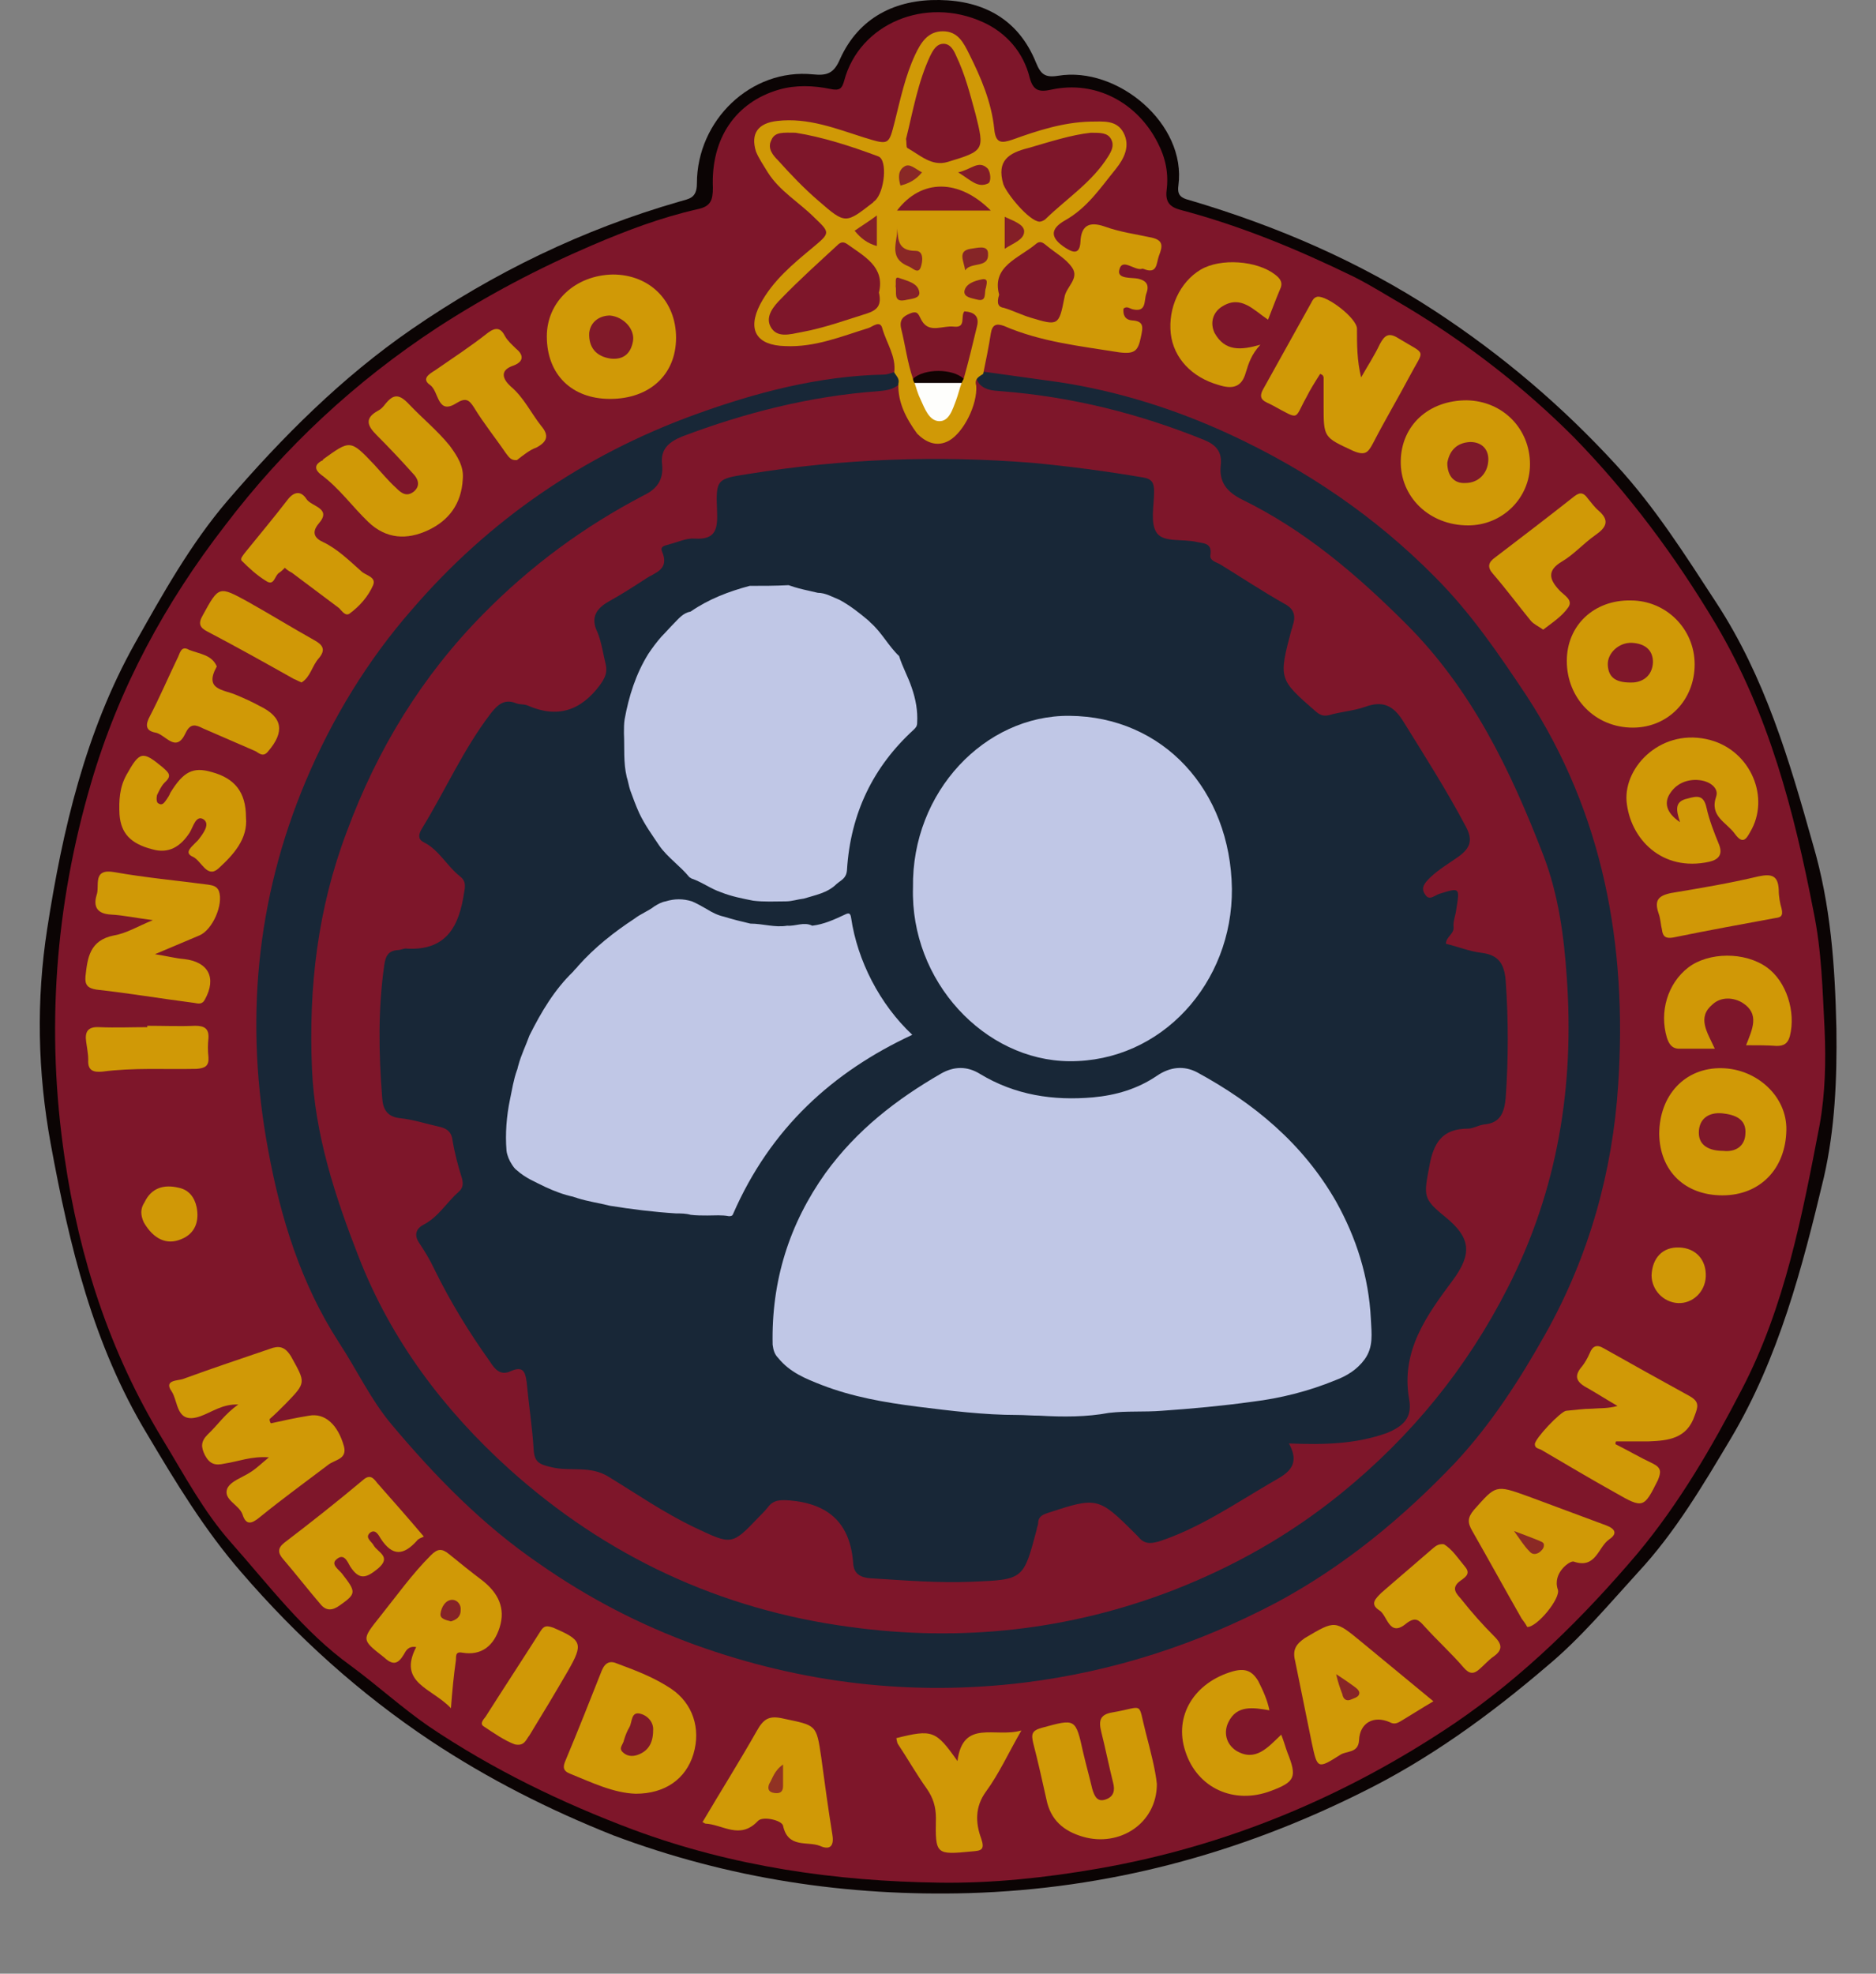 <?xml version="1.0" encoding="utf-8"?>
<!-- Generator: Adobe Illustrator 25.2.1, SVG Export Plug-In . SVG Version: 6.00 Build 0)  -->
<svg version="1.1" id="Capa_1" xmlns="http://www.w3.org/2000/svg" xmlns:xlink="http://www.w3.org/1999/xlink" x="0px" y="0px"
	 viewBox="0 0 270 284" style="enable-background:new 0 0 270 284;" xml:space="preserve">
<rect x="0" y="0" width="270" height="284" fill="#808080" stroke="none"/>
<style type="text/css">
	.st0{fill:#AC5919;}
	.st1{fill:#0B0404;}
	.st2{fill:#7E162A;}
	.st3{fill:#182737;}
	.st4{fill:#D09906;}
	.st5{fill:#D09806;}
	.st6{fill:#7E172A;}
	.st7{fill:#7F172A;}
	.st8{fill:#FEFEFC;}
	.st9{fill:#110303;}
	.st10{fill:#892726;}
	.st11{fill:#862527;}
	.st12{fill:#841F27;}
	.st13{fill:#862227;}
	.st14{fill:#831F28;}
	.st15{fill:#821B28;}
	.st16{fill:#852127;}
	.st17{fill:#892826;}
	.st18{fill:#7F192A;}
	.st19{fill:#7F182A;}
	.st20{fill:#801929;}
	.st21{fill:#811A29;}
	.st22{fill:#862327;}
	.st23{fill:#8B2925;}
	.st24{fill:#913223;}
	.st25{fill:#882526;}
	.st26{fill:#C0C7E6;}
</style>
<path class="st0" d="M439,141.6c0,0.9,0,1.9,0,2.8C437.3,143.5,437.4,142.5,439,141.6z"/>
<g>
	<path class="st1" d="M264.3,148c0.1,7.2-0.2,14.4-1.8,21.4c-3.1,13-6.5,26-13.4,37.6c-4,6.7-8,13.5-13.4,19.3
		c-4.2,4.6-8.2,9.4-13,13.4c-8.3,7.1-17.1,13.5-26.9,18.3c-17.7,8.8-36.4,13.8-56.3,14.4c-17.6,0.5-34.7-2.1-51.2-8.3
		C79,260.4,70.3,256,62,250.5c-10.2-6.8-19.2-14.9-27.3-24.3c-5.3-6.1-9.4-12.9-13.5-19.8c-7.8-12.9-11.2-27.1-13.9-41.8
		c-1.9-10.4-2.1-20.7-0.5-31c2.2-14.2,5.5-28.3,12.6-41c4-7.1,8-14.3,13.3-20.5c7.9-9.2,16.5-17.8,26.5-24.7
		c11.9-8.2,24.7-14.4,38.6-18.4c1.3-0.4,2.5-0.4,2.5-2.6c0-9.1,7.8-16.6,16.7-15.7c2,0.2,3-0.1,3.9-2.2c2.7-6,8-8.6,14.3-8.5
		c6.4,0.1,11.4,2.8,13.9,9c0.7,1.7,1.3,2.2,3.2,1.9c8.5-1.4,18.5,6.9,17.3,15.8c-0.2,1.4,0.4,1.8,1.6,2.1c12.5,3.7,24.4,8.8,35.4,16
		c9.6,6.3,18.2,13.6,26,22.1c5.6,6.1,9.9,12.9,14.4,19.8c7,10.7,10.5,22.6,13.9,34.7C263.5,130.2,264.1,139,264.3,148z"/>
	<path class="st2" d="M262.6,148.1c0.2,4.6,0.1,9.2-0.7,13.7c-2.5,13-5,26.2-11.2,38.1c-4.3,8.3-9,16.4-15,23.6
		c-7.8,9.2-16.4,17.7-26.4,24.5c-15.6,10.5-32.8,17.7-51.4,20.9c-7.5,1.3-15.1,2.1-22.6,2c-15-0.2-29.8-2.3-44.1-7.6
		c-10.4-3.9-20.3-8.7-29.5-14.9c-3.9-2.7-7.4-5.9-11.2-8.7c-6.8-4.9-11.8-11.6-17.3-17.8c-3.9-4.4-6.7-9.7-9.8-14.8
		c-7.6-12.5-12-26.1-14.1-40.5c-2.7-18.2-1.4-36.2,3.8-53.9c4-13.7,10.7-26,19.3-37.1C40.9,64.4,51.1,54.9,63,47.1
		c7.1-4.6,14.5-8.5,22.2-11.8c4.9-2.1,9.9-4,15.2-5.2c1.9-0.4,2.2-1.3,2.2-3.1c-0.3-7.1,3.3-12.3,9.5-14.1c2.4-0.7,5-0.6,7.4-0.1
		c1.4,0.3,1.7-0.1,2-1.2c2.2-8.2,11.7-12.2,20-8.4c3.3,1.5,5.8,4.3,6.7,8c0.5,1.8,1.3,2.1,3.1,1.7c6.4-1.4,12.4,1.9,15.3,7.6
		c1.2,2.3,1.6,4.5,1.3,6.9c-0.2,1.7,0.5,2.4,2,2.8c8.7,2.3,16.9,5.7,24.9,9.6c2.6,1.3,5.1,2.9,7.7,4.4c8.8,5.3,16.8,11.5,24,18.7
		c7.9,8.1,14.6,17.1,20.5,27c7.6,12.9,11.2,26.8,14,41.2C262.2,136.9,262.3,142.5,262.6,148.1z"/>
	<path class="st3" d="M141.7,53.5c3.6,0.5,7.2,1,10.8,1.5c8.5,1.3,16.7,3.9,24.5,7.5c11,5.1,20.9,11.8,29.5,20.5
		c5.2,5.2,9.2,11.1,13.2,17.1c11.1,17,14.5,36,13.2,55.9c-0.8,12.6-4.2,24.7-10.4,35.8c-3.7,6.6-7.8,13-13,18.6
		c-7.6,8-16.1,15-25.8,20.2c-11.4,6-23.4,9.9-36.2,11.5c-16.3,2-32.1,0.1-47.4-5.4c-8-2.9-15.5-6.8-22.5-11.7
		c-8.2-5.6-15-12.6-21.3-20.1c-3-3.6-5-7.9-7.5-11.7c-5.5-8.5-8.4-17.9-10.2-27.7c-3.4-18.2-1.8-36,5.4-53.1
		c3.8-9,8.9-17.4,15.3-24.7C70.4,74.8,84,65.5,99.9,59.7c8.8-3.2,17.9-5.6,27.3-5.8c0.5,0,1-0.2,1.6-0.4c0.9,0.3,1.1,0.9,0.7,1.7
		c-0.9,0.9-2.1,1-3.2,1.1c-9.7,0.7-19.1,3.1-28.1,6.5c-2,0.8-3.2,1.9-2.9,4.1c0.2,2.2-0.8,3.5-2.7,4.4c-8.6,4.5-16.2,10.1-23,17
		c-8.9,9-15.3,19.5-19.7,31.4c-4.2,11.1-5.5,22.4-5,34.1c0.4,9.4,3.3,18.3,6.7,27c4.7,12.1,12.3,22.1,21.7,30.6
		c13.9,12.5,30.3,20.2,49,22.7c16,2.2,31.6,0.5,46.6-5.3c8.7-3.4,16.7-7.9,24.1-13.9c10.1-8.2,18.1-18,24-29.6
		c7.2-14.1,9.6-29,8.5-44.6c-0.4-6-1.2-12-3.4-17.7c-4.7-12.2-10.3-23.8-19.7-33.2c-7.1-7.1-14.6-13.5-23.6-17.9
		c-2.2-1.1-3.4-2.5-3.1-5c0.2-1.9-0.7-2.9-2.4-3.6c-9.4-3.8-19-6.2-29.1-7c-1.2-0.1-2.3-0.1-3.2-1C140.1,54.1,140.6,53.6,141.7,53.5
		z"/>
	<path class="st4" d="M129.3,55.2c0.2-0.7-0.3-1.1-0.6-1.6c0.3-2.3-1.1-4.2-1.7-6.3c-0.3-1.3-1.4-0.3-2-0.1c-3.9,1.2-7.7,2.8-12,2.6
		c-4.1-0.1-5.5-2.3-3.6-6c1.8-3.4,4.7-5.8,7.6-8.2c2.5-2.1,2.5-2.1,0.2-4.3c-2.2-2.2-5-3.8-6.7-6.5c-0.6-1-1.3-2-1.7-3
		c-0.8-2.6,0.3-4.1,3.1-4.4c4.4-0.5,8.4,1.1,12.5,2.4c3.6,1.1,3.5,1.1,4.4-2.4c0.8-3.2,1.5-6.5,2.9-9.5c0.8-1.7,1.8-3.4,4-3.4
		c2.2,0,3,1.7,3.8,3.3c1.7,3.4,3.2,6.9,3.6,10.8c0.2,2.1,1.1,2,2.6,1.5c3.6-1.3,7.3-2.5,11.2-2.6c1.8,0,3.8-0.3,4.8,1.6
		c1,1.9,0.1,3.7-1.1,5.2c-2.2,2.7-4.1,5.6-7.3,7.4c-2.3,1.3-2.1,2.6,0.1,4c1.1,0.7,2,0.9,2.1-0.9c0.1-2.3,1.2-3,3.5-2.2
		c2.2,0.8,4.5,1.1,6.8,1.6c1.7,0.4,1.5,1.3,1,2.6c-0.4,1.1-0.2,2.7-2.2,1.9c-0.1,0-0.2-0.1-0.3,0c-1.1,0.2-2.8-1.6-3.2,0.1
		c-0.4,1.4,1.8,1.1,2.7,1.3c1.3,0.3,1.6,1,1.2,2.1c-0.4,1,0.1,2.8-2,2.3c-0.4-0.1-0.8-0.5-1.3-0.1c-0.1,0.9,0.2,1.6,1.2,1.7
		c1.8,0.1,1.6,1,1.3,2.4c-0.4,1.9-0.8,2.5-3.1,2.2c-5.6-0.9-11.3-1.5-16.6-3.8c-1.1-0.4-1.7-0.2-1.9,1.1c-0.3,1.9-0.7,3.9-1.1,5.8
		c-0.6,0.4-1.3,0.7-1,1.7c0.2,2.7-1.8,6.7-3.9,7.9c-1.8,1-3.4,0.2-4.6-1C130.4,60.2,129.2,57.9,129.3,55.2z"/>
	<path class="st4" d="M39,204.8c1.8-0.4,3.6-0.8,5.5-1.1c2.2-0.4,4.1,1.2,5,4.4c0.5,1.9-1.3,1.9-2.3,2.7c-3.3,2.5-6.6,4.9-9.8,7.5
		c-1.2,1-2,1.2-2.5-0.4c-0.5-1.4-2.8-2.1-2.2-3.7c0.5-1.1,2.2-1.6,3.4-2.4c0.8-0.5,1.5-1.2,2.6-2.1c-2.5-0.2-4.4,0.6-6.4,0.9
		c-1.3,0.3-2.1,0.1-2.8-1.2c-0.6-1.2-0.6-2,0.4-3c1.4-1.3,2.5-3,4.4-4.3c-2.3-0.1-3.8,1.1-5.5,1.7c-3.5,1.2-3.1-2.1-4.1-3.6
		c-1.2-1.7,1-1.5,1.7-1.8c4.1-1.5,8.3-2.9,12.4-4.3c1.3-0.5,2.2-0.4,3.1,1.1c2.1,3.8,2.2,3.7-0.8,6.8c-0.8,0.8-1.5,1.5-2.3,2.2
		C38.8,204.5,38.9,204.7,39,204.8z"/>
	<path class="st4" d="M232.5,207.8c1.8,0.9,3.5,1.9,5.4,2.8c1.2,0.6,1.2,1.2,0.7,2.4c-2,4-2.1,4.1-6.1,1.8c-3.6-2-7.1-4.1-10.7-6.2
		c-0.4-0.2-0.9-0.2-0.9-0.8c0-0.8,3.7-4.7,4.5-4.8c1.2-0.1,2.5-0.3,3.7-0.3c1.1-0.1,2.3,0,3.7-0.4c-1.4-0.8-2.8-1.7-4.2-2.5
		c-1.5-0.8-2.3-1.6-0.9-3.2c0.4-0.5,0.8-1.2,1.1-1.9c0.4-1,1-1.3,2-0.7c4.1,2.3,8.2,4.6,12.4,6.9c1.4,0.8,1.2,1.5,0.7,2.8
		c-1.1,3.3-3.8,3.6-6.6,3.7c-1.6,0-3.1,0-4.7,0C232.5,207.5,232.5,207.7,232.5,207.8z"/>
	<path class="st4" d="M190,53.8c-0.7,1.1-1.4,2.2-2,3.4c-1.8,3.2-0.8,3.3-4.9,1.1c-0.9-0.5-2.2-0.7-1.3-2.3
		c2.3-4.1,4.6-8.3,6.9-12.4c0.2-0.4,0.4-0.8,0.9-0.9c1.4-0.2,5.7,3.1,5.7,4.6c0,2.3,0,4.6,0.6,7c0.9-1.6,1.9-3.1,2.7-4.8
		c0.7-1.3,1.3-1.7,2.7-0.8c4.1,2.5,3.7,1.4,1.6,5.4c-1.7,3.2-3.6,6.4-5.3,9.7c-0.7,1.3-1.1,1.8-2.8,1.1c-4.3-2-4.3-1.9-4.3-6.6
		c0-1.3,0-2.7,0-4C190.4,53.9,190.2,53.9,190,53.8z"/>
	<path class="st4" d="M22.3,137.3c1.9,0.3,3,0.6,4.2,0.7c3.5,0.4,4.7,2.7,3,5.8c-0.4,0.8-1,0.6-1.6,0.5c-4.7-0.6-9.4-1.4-14-1.9
		c-1.3-0.2-1.7-0.7-1.6-1.9c0.3-2.7,0.6-5.2,4.1-5.9c1.8-0.3,3.4-1.3,5.6-2.2c-2.4-0.3-4.2-0.7-6-0.8c-2-0.1-2.6-1.1-2.1-2.8
		c0.5-1.3-0.7-3.9,2.6-3.3c4.5,0.8,9,1.2,13.5,1.8c0.6,0.1,1.2,0.2,1.5,0.9c0.7,1.9-0.9,5.6-2.8,6.4
		C26.8,135.4,24.9,136.2,22.3,137.3z"/>
	<path class="st4" d="M220.2,66.8c0,4.9-4,8.8-8.9,8.8c-5.6,0-9.8-4.1-9.7-9.3c0.1-5.1,4-8.7,9.5-8.7
		C216.3,57.7,220.2,61.7,220.2,66.8z"/>
	<path class="st4" d="M225.5,95.1c0-5.1,3.9-8.8,9.2-8.7c5.1,0,9.2,4.1,9.2,9.2c0,5.1-3.8,9.1-8.9,9.1
		C229.6,104.7,225.5,100.5,225.5,95.1z"/>
	<path class="st4" d="M247.9,172c-5.4,0-9-3.5-9.1-8.8c0-5.6,3.7-9.6,9-9.5c5.1,0.1,9.4,4.1,9.3,8.9C257,168.2,253.3,172,247.9,172z
		"/>
	<path class="st4" d="M87.8,57.4c-5.5,0-9.1-3.5-9.1-9c0-5,4.1-8.8,9.5-8.9c5.3,0,9.1,3.8,9.1,9.1C97.3,53.9,93.5,57.4,87.8,57.4z"
		/>
	<path class="st4" d="M91.5,258.1c-3.2-0.1-6.3-1.6-9.5-2.9c-1-0.4-1-1-0.6-1.9c1.8-4.3,3.5-8.6,5.2-12.9c0.5-1.2,1.2-1.5,2.3-1
		c2.7,1,5.3,2,7.7,3.6c3.1,2.1,4.3,5.7,3.2,9.4C98.7,256,95.7,258.1,91.5,258.1z"/>
	<path class="st4" d="M241.8,118.3c-0.6-1.8-0.8-3,1.1-3.4c1.4-0.4,2.3-0.5,2.7,1.3c0.4,1.8,1.1,3.6,1.8,5.3
		c0.6,1.5-0.1,2.2-1.4,2.5c-6.8,1.5-11.4-3.3-11.9-8.7c-0.4-5.1,5.2-10.7,12.1-8.8c5.8,1.6,8.6,8.3,5.7,13.2
		c-0.6,1.1-1.1,1.8-2.2,0.3c-1.2-1.7-3.7-2.5-2.7-5.4c0.4-1.2-0.9-2.1-2.1-2.3c-1.8-0.3-3.5,0.3-4.5,1.8
		C239.5,115.4,239.7,116.9,241.8,118.3z"/>
	<path class="st4" d="M64.9,245.8c-2.7-2.9-7.7-3.6-5-8.8c-1.2-0.2-1.5,0.6-1.8,1.1c-0.8,1.3-1.5,1.6-2.8,0.4
		c-3.3-2.6-3.3-2.5-0.6-5.9c2.4-3,4.6-6.1,7.3-8.8c1-1,1.6-1,2.6-0.2c1.6,1.3,3.2,2.6,4.8,3.8c2.3,1.8,3.4,4,2.5,6.8
		c-0.8,2.5-2.5,4.1-5.4,3.6c-1.1-0.2-0.8,0.7-0.9,1.2C65.3,241.1,65.1,243.2,64.9,245.8z"/>
	<path class="st4" d="M66.6,69c-0.2,3.5-2,5.9-5,7.3c-3,1.4-6,1.3-8.6-1.2c-2.3-2.2-4.2-4.9-6.8-6.8c-0.9-0.7-1-1.4,0.1-2
		c0.1,0,0.2-0.1,0.2-0.2c3.9-2.8,3.9-2.9,7.4,0.8c1,1.1,2,2.3,3.1,3.3c0.7,0.7,1.5,1.4,2.6,0.5c1-0.9,0.5-1.9-0.2-2.6
		c-1.7-1.9-3.4-3.7-5.2-5.5c-1.3-1.3-1.8-2.4,0.2-3.5c0.4-0.2,0.7-0.5,1-0.9c1.2-1.5,2-1.6,3.5,0c1.9,2,4,3.7,5.8,5.9
		C65.8,65.6,66.8,67.1,66.6,69z"/>
	<path class="st4" d="M166.5,256.7c0,5.7-5.4,9.1-10.6,7.6c-2.8-0.8-4.7-2.4-5.3-5.4c-0.6-2.7-1.2-5.4-1.9-8.1
		c-0.3-1.3-0.2-1.8,1.3-2.2c4.8-1.3,4.8-1.4,5.9,3.6c0.4,1.7,0.9,3.5,1.3,5.2c0.3,1,0.7,2,2,1.5c1.1-0.4,1.3-1.3,1-2.4
		c-0.6-2.4-1.1-4.9-1.7-7.3c-0.4-1.6-0.2-2.5,1.6-2.8c4.7-0.8,3.6-1.7,4.8,2.9C165.6,252,166.3,254.7,166.5,256.7z"/>
	<path class="st4" d="M219.8,234.1c-0.2-0.4-0.5-0.8-0.8-1.2c-2.4-4.2-4.7-8.4-7.1-12.6c-0.7-1.2-0.7-1.9,0.2-3
		c3.2-3.6,3.1-3.7,7.8-2c3.8,1.4,7.5,2.8,11.3,4.2c1.3,0.5,1.6,1.2,0.4,2c-1.6,1.1-1.9,4.3-5.1,3.2c-0.5-0.2-3.1,1.6-2.3,4
		C224.7,229.9,221.2,234.2,219.8,234.1z"/>
	<path class="st4" d="M101.1,262.2c2.6-4.4,5.3-8.7,7.8-13.1c1-1.8,1.8-2.3,3.9-1.8c4.7,1,4.7,0.8,5.4,5.6c0.5,3.7,1,7.4,1.6,11.1
		c0.3,1.8-0.5,2.2-1.8,1.6c-1.8-0.7-4.6,0.4-5.3-2.9c-0.2-0.8-2.9-1.4-3.6-0.7c-2.6,2.8-5.1,0.5-7.6,0.4
		C101.3,262.3,101.2,262.2,101.1,262.2z"/>
	<path class="st4" d="M206.3,244.8c-1.7,1-3.1,1.9-4.6,2.8c-0.5,0.3-1,0.6-1.7,0.2c-2.3-1-4.3,0.1-4.4,2.6c-0.1,1.9-1.8,1.5-2.7,2.1
		c-3.3,2.1-3.3,2-4.1-1.7c-0.8-3.9-1.6-7.9-2.4-11.8c-0.4-1.6,0.1-2.4,1.4-3.3c4.4-2.6,4.3-2.6,8.2,0.6
		C199.4,239.1,202.8,241.9,206.3,244.8z"/>
	<path class="st4" d="M35.4,117.6c0.3,3.1-1.8,5.4-4,7.4c-1.6,1.4-2.4-1.1-3.6-1.7c-1.2-0.5-0.5-1.2,0.1-1.8
		c0.2-0.2,0.4-0.4,0.6-0.6c0.7-0.9,1.8-2.3,0.8-3c-1.1-0.7-1.5,1.1-2,1.9c-1.3,2-3,3.1-5.4,2.4c-3.1-0.8-4.5-2.3-4.7-5
		c-0.1-2,0-3.9,1-5.7c1.9-3.4,2.3-3.5,5.2-1.1c0.9,0.8,1.4,1.2,0.3,2.2c-0.5,0.5-0.8,1.2-1.1,1.8c-0.1,0.4-0.1,1.1,0.2,1.2
		c0.6,0.4,0.9-0.2,1.2-0.6c0.2-0.3,0.4-0.6,0.5-0.9c1.9-3.1,3.3-3.8,6-3C33.8,112,35.4,114,35.4,117.6z"/>
	<path class="st4" d="M61,221.1c-0.4,0.2-0.8,0.3-1,0.6c-1.9,2.1-3.5,2.3-5.2-0.3c-0.3-0.5-0.8-1.5-1.6-0.8
		c-0.7,0.7,0.3,1.2,0.6,1.8c0.6,1,2.6,1.6,0.6,3.3c-1.7,1.4-2.7,1.7-4-0.3c-0.4-0.7-0.9-2-2-1c-0.8,0.7,0.3,1.4,0.8,2
		c2.1,2.7,2.1,2.9-0.3,4.6c-1.1,0.8-2,0.8-2.8-0.2c-1.8-2.1-3.5-4.3-5.3-6.4c-0.8-0.9-0.9-1.6,0.1-2.4c3.8-2.9,7.6-5.9,11.3-9
		c1-0.9,1.5-0.4,2.1,0.4C56.6,216,58.8,218.5,61,221.1z"/>
	<path class="st5" d="M251.3,150.4c0.9-2.3,2-4.5-0.5-6.1c-1.3-0.8-3.1-0.9-4.3,0.2c-2.3,1.9-0.8,4,0.3,6.4c-1.9,0-3.5,0-5.1,0
		c-1.1,0-1.5-0.7-1.8-1.6c-1.1-3.7,0.1-7.8,3.1-10.1c2.9-2.2,8.1-2.3,11.3,0c2.8,2,4.2,6.4,3.3,9.9c-0.3,1.1-0.9,1.4-1.9,1.4
		C254.4,150.4,253,150.4,251.3,150.4z"/>
	<path class="st4" d="M182.7,246.1c-2.3-0.4-4.7-0.8-5.9,1.7c-0.7,1.4-0.4,3.1,1.1,4.1c2.8,1.7,4.6-0.5,6.5-2.3
		c0.4,1,0.6,1.8,0.9,2.6c1.4,3.5,1.1,4.2-2.4,5.5c-5.3,2-10.6-0.4-12.3-5.7c-1.7-5.1,1.3-9.9,6.8-11.5c1.8-0.5,2.8-0.1,3.7,1.4
		C181.8,243.3,182.4,244.6,182.7,246.1z"/>
	<path class="st4" d="M181.4,49.6c-1.3,1.4-1.7,2.7-2.1,4c-0.6,2.2-2,2.4-3.9,1.8c-3.9-1.1-6.5-3.9-6.9-7.4
		c-0.4-3.7,1.3-7.4,4.3-9.2c2.9-1.7,8.1-1.3,10.7,0.7c0.8,0.6,1.2,1.2,0.7,2.2c-0.6,1.4-1.1,2.8-1.7,4.3c-2.1-1.4-3.9-3.6-6.6-1.9
		c-1.3,0.8-1.8,2.3-1.1,3.8C176.3,50.6,178.6,50.4,181.4,49.6z"/>
	<path class="st5" d="M129,250.1c5.2-1.3,5.7-1.1,8.8,3.3c0.8-6.1,5.4-3.3,9.2-4.4c-1.9,3.3-3.2,6.2-5.1,8.8
		c-1.6,2.2-1.5,4.5-0.7,6.7c0.6,1.7,0,1.8-1.3,1.9c-5.2,0.5-5.3,0.5-5.2-4.8c0-1.6-0.4-2.9-1.3-4.2c-1.5-2.1-2.8-4.4-4.2-6.5
		C129.1,250.7,129.1,250.5,129,250.1z"/>
	<path class="st4" d="M207.8,222.2c1.2,0.7,2.1,2.1,3.1,3.3c0.9,1.1-0.3,1.6-0.9,2.1c-1.2,1-0.3,1.8,0.3,2.5
		c1.5,1.9,3.1,3.7,4.8,5.4c1.2,1.2,1.1,2-0.2,2.9c-0.7,0.5-1.3,1.2-2,1.8c-0.8,0.7-1.4,0.7-2.2-0.2c-1.8-2.1-3.8-3.9-5.7-6
		c-0.8-0.9-1.3-1.4-2.6-0.4c-2.5,2.1-2.7-1.2-3.9-1.9c-1.4-0.9-0.5-1.7,0.3-2.5c2.4-2.1,4.9-4.2,7.3-6.3
		C206.5,222.6,206.9,222.1,207.8,222.2z"/>
	<path class="st4" d="M74.4,66.2c-0.9,0.1-1.2-0.5-1.6-1c-1.5-2.2-3.2-4.3-4.6-6.6c-0.7-1.1-1.2-1.4-2.5-0.6
		c-2.8,1.8-2.5-1.7-3.8-2.6c-1.3-0.9-0.1-1.6,0.7-2.1c2.6-1.8,5.2-3.5,7.6-5.4c1.2-0.9,1.9-0.7,2.5,0.5c0.4,0.7,1,1.2,1.6,1.8
		c1,0.8,1.2,1.8-0.4,2.4c-2.1,0.7-1.5,2-0.4,3c1.9,1.6,2.9,3.8,4.4,5.7c1.2,1.4,0.8,2.3-0.7,3.1C76.3,64.7,75.3,65.5,74.4,66.2z"/>
	<path class="st4" d="M41,81.7c-0.3,0.3-0.5,0.5-0.8,0.7c-0.7,0.4-0.7,2-1.9,1.2c-1.3-0.8-2.4-1.8-3.5-2.9c-0.3-0.3,0.2-0.8,0.4-1.1
		c2.1-2.6,4.2-5.1,6.2-7.7c1-1.3,2-1.2,2.7-0.1c0.7,1.1,3.7,1.3,1.8,3.5c-1.2,1.4-0.5,2.2,0.6,2.7c2.1,1,3.8,2.7,5.5,4.2
		c0.6,0.6,2.2,0.8,1.7,2c-0.7,1.6-1.9,3-3.4,4.1c-0.6,0.4-1.1-0.4-1.5-0.8c-2.3-1.7-4.5-3.4-6.8-5.1C41.6,82.2,41.3,82,41,81.7z"/>
	<path class="st4" d="M31.2,95.9c-1.9,3.4,1,3.3,2.8,4.1c1.2,0.5,2.3,1,3.4,1.6c3.3,1.6,3.6,3.7,1.2,6.5c-0.7,0.9-1.3,0.3-1.8,0
		c-2.5-1.1-5.1-2.2-7.6-3.3c-1-0.5-1.8-0.8-2.5,0.7c-1.4,3-2.9,0.1-4.4-0.1c-1.5-0.3-1.3-1.3-0.7-2.4c1.4-2.7,2.6-5.5,3.9-8.2
		c0.4-0.7,0.5-2,1.7-1.3C28.7,94.1,30.5,94.2,31.2,95.9z"/>
	<path class="st4" d="M222.1,90.6c-0.7-0.5-1.4-0.8-1.8-1.3c-1.8-2.2-3.5-4.5-5.4-6.7c-0.9-1-0.7-1.7,0.3-2.4
		c3.8-2.9,7.6-5.8,11.4-8.8c0.9-0.7,1.4-0.4,1.9,0.3c0.5,0.6,1,1.3,1.6,1.8c1.6,1.4,1.1,2.4-0.5,3.5c-1.7,1.2-3.1,2.8-4.8,3.8
		c-2.2,1.3-1.8,2.6-0.4,4.1c0.6,0.7,2.1,1.4,1.3,2.5C224.8,88.7,223.4,89.6,222.1,90.6z"/>
	<path class="st5" d="M74.1,251c-1.4-0.5-3-1.6-4.5-2.6c-0.6-0.4,0-1,0.3-1.4c2.6-4.1,5.3-8.2,7.9-12.3c0.5-0.8,0.9-0.8,1.8-0.5
		c4.2,1.8,4.4,2.3,2.1,6.3c-1.8,3.1-3.6,6.1-5.5,9.2C75.7,250.3,75.5,251.3,74.1,251z"/>
	<path class="st5" d="M43.4,98.2c-0.5-0.2-0.8-0.4-1.1-0.5c-4.1-2.3-8.2-4.6-12.4-6.8c-1.2-0.6-1.4-1.2-0.7-2.4
		c2.3-4.2,2.3-4.2,6.5-1.9c3.2,1.8,6.3,3.7,9.5,5.5c1.3,0.7,1.7,1.4,0.7,2.6C44.9,95.8,44.7,97.4,43.4,98.2z"/>
	<path class="st5" d="M256.4,130.7c0.3,1.2-0.2,1.3-0.9,1.4c-4.9,0.9-9.8,1.8-14.7,2.8c-1.1,0.2-1.5-0.2-1.6-1.1
		c-0.2-0.8-0.2-1.6-0.5-2.4c-0.6-1.8-0.1-2.5,1.8-2.9c4.2-0.7,8.4-1.4,12.6-2.4c1.9-0.4,2.8-0.1,2.9,1.9
		C256,129.1,256.2,130,256.4,130.7z"/>
	<path class="st4" d="M21.2,147.6c2.3,0,4.6,0.1,6.9,0c1.3,0,2,0.4,1.9,1.8c-0.1,0.9-0.1,1.8,0,2.7c0.1,1.3-0.5,1.6-1.7,1.7
		c-4.5,0.1-9.1-0.2-13.6,0.4c-1.2,0.1-2.1-0.1-2-1.7c0-0.9-0.2-1.8-0.3-2.6c-0.2-1.4,0.2-2.2,1.9-2.1c2.3,0.1,4.6,0,6.9,0
		C21.2,147.7,21.2,147.6,21.2,147.6z"/>
	<path class="st5" d="M241.7,179.5c2.4,0.1,3.9,1.8,3.8,4.2c-0.1,2.2-1.9,3.9-4,3.8c-2.1-0.1-3.8-1.9-3.8-4
		C237.8,181,239.3,179.4,241.7,179.5z"/>
	<path class="st5" d="M20.8,173c1-2.1,2.8-2.6,4.9-2.1c1.5,0.3,2.3,1.4,2.6,2.8c0.4,2-0.2,3.8-2.2,4.6c-2.1,0.9-4,0-5.4-2.4
		C20.2,174.8,20.2,173.9,20.8,173z"/>
	<path class="st2" d="M126.5,42.1c0.4,1.8-0.2,2.5-1.7,3c-3.2,1-6.2,2.1-9.5,2.7c-1.6,0.3-3.5,0.9-4.4-0.8c-0.8-1.5,0.5-3,1.5-4
		c2.6-2.7,5.4-5.2,8.1-7.7c0.4-0.4,0.8-0.6,1.4-0.2C124.4,36.9,127.4,38.4,126.5,42.1z"/>
	<path class="st2" d="M114.5,19.1c3.8,0.6,7.9,1.9,11.9,3.4c1.4,0.5,0.9,5.2-0.5,6.4c-0.1,0.1-0.2,0.1-0.2,0.2c-4,3.1-4,3.2-7.9-0.2
		c-2.1-1.8-4-3.8-5.8-5.8c-0.7-0.7-1.6-1.7-1-2.9C111.5,18.9,112.8,19.1,114.5,19.1z"/>
	<path class="st2" d="M130.4,20c1-4,1.7-8.2,3.5-12c0.4-0.8,0.9-1.7,1.9-1.7c1,0,1.5,1,1.8,1.7c1.3,2.7,2,5.5,2.8,8.4
		c1.3,5.2,1.3,5.3-4,6.9c-2.3,0.7-4-1-5.8-2C130.4,21.2,130.5,20.5,130.4,20z"/>
	<path class="st2" d="M157,19.1c1.4,0,2.4,0,2.9,0.9c0.5,0.9,0.1,1.7-0.4,2.5c-2.3,3.7-5.9,6-9,9c-0.2,0.2-0.6,0.4-0.9,0.4
		c-1.5-0.1-4.7-4-5.2-5.4c-1-3.4,0.8-4.5,3.6-5.2C151.1,20.4,154.2,19.4,157,19.1z"/>
	<path class="st6" d="M143.8,42.4c-1.1-4.1,2.8-5.2,5.3-7.3c0.7-0.6,1.2,0,1.6,0.3c1.2,1,2.7,1.8,3.6,3.1c1.1,1.6-0.9,2.8-1.1,4.3
		c-0.8,4.1-0.9,4.1-4.9,2.9c-1.3-0.4-2.5-1-3.8-1.4C143.7,44.2,143.4,43.7,143.8,42.4z"/>
	<path class="st6" d="M131.4,54.5c-0.8-2.3-1.1-4.8-1.7-7.2c-0.3-1.3,0.3-1.8,1.3-2.2c1.2-0.5,1.2,0.3,1.7,1.1
		c1.1,1.8,3,0.6,4.6,0.8c1.8,0.2,0.9-1.5,1.5-2.2c1.4,0.1,2.2,0.7,1.8,2.2c-0.6,2.5-1.2,5-1.9,7.5C136.2,54.1,133.8,54.1,131.4,54.5
		z"/>
	<path class="st7" d="M142.6,30.3c-4.7,0-9,0-13.5,0C132.6,25.7,138,25.7,142.6,30.3z"/>
	<path class="st8" d="M138.4,55.1c-0.3,0.8-0.5,1.7-0.8,2.5c-0.5,1.3-1,3.1-2.5,3c-1.4-0.1-2-1.8-2.6-3.1c-0.4-0.8-0.6-1.6-0.9-2.5
		C133.9,53.9,136.1,53.9,138.4,55.1z"/>
	<path class="st9" d="M138.4,55.1c-2.3,0-4.5,0-6.8,0c-0.1-0.2-0.2-0.4-0.2-0.6c1.6-1.5,5.7-1.5,7.3,0
		C138.6,54.7,138.5,54.9,138.4,55.1z"/>
	<path class="st10" d="M129.1,32.5c0.2,1.7-0.1,3.6,2.7,3.6c1.2,0,1,1.6,0.7,2.4c-0.4,1-1.2,0-1.8-0.2
		C127.6,37,129.4,34.5,129.1,32.5z"/>
	<path class="st11" d="M138.9,38.9c-0.1-1.2-1.2-2.8,0.8-3.1c0.9-0.1,2.4-0.6,2.5,0.6C142.4,38.7,139.8,37.6,138.9,38.9z"/>
	<path class="st12" d="M144.6,31.2c1.3,0.6,2.8,1.1,2.8,2.1c0,1.2-1.6,1.7-2.8,2.5C144.6,34.1,144.6,32.8,144.6,31.2z"/>
	<path class="st13" d="M128.9,41.2c0.1-0.5-0.2-1.5,0.5-1.2c1.1,0.4,2.7,0.7,2.9,2c0.2,1-1.3,1-2.1,1.2
		C128.5,43.5,129.1,42,128.9,41.2z"/>
	<path class="st14" d="M126.2,31c0,1.8,0,3,0,4.4c-1.4-0.4-2.3-1.1-3.2-2.2C124,32.5,125,31.9,126.2,31z"/>
	<path class="st15" d="M137.9,24.8c1.9-0.4,2.9-1.8,4.2-0.6c0.5,0.5,0.6,2,0.1,2.2C140.7,27.1,139.7,25.9,137.9,24.8z"/>
	<path class="st16" d="M141.9,41.4c-0.3,0.7,0.2,2.1-1.3,1.7c-0.7-0.2-1.9-0.3-1.8-1.2c0.2-1.1,1.5-1.5,2.5-1.7
		C142.3,40,142,40.8,141.9,41.4z"/>
	<path class="st17" d="M132.7,24.8c-0.9,1.1-1.9,1.6-3.1,1.9c-0.3-1-0.4-2.1,0.5-2.7C130.9,23.4,131.7,24.3,132.7,24.8z"/>
	<path class="st18" d="M208.3,66.6c0.3-1.7,1.3-2.9,3.3-3c1.7,0,2.7,1.1,2.6,2.7c-0.1,1.8-1.4,3.2-3.3,3.2
		C209.3,69.6,208.3,68.5,208.3,66.6z"/>
	<path class="st7" d="M235.1,98.2c-2.4,0.1-3.6-0.6-3.7-2.5c-0.1-1.7,1.6-3.3,3.5-3.2c1.7,0.1,3,0.9,3,2.8
		C237.8,97.3,236.4,98.1,235.1,98.2z"/>
	<path class="st19" d="M248,165.6c-1.9,0-3.5-0.7-3.5-2.6c0-2,1.4-3,3.4-2.8c1.8,0.2,3.5,0.8,3.3,3C251.1,165,249.7,165.8,248,165.6
		z"/>
	<path class="st20" d="M87.8,45.4c2,0.2,3.6,2,3.3,3.7c-0.3,1.7-1.3,2.7-3.2,2.5c-2.1-0.3-3.2-1.6-3.1-3.7
		C85,46.2,86.4,45.4,87.8,45.4z"/>
	<path class="st21" d="M94,249c0,1.9-0.8,3-2.2,3.5c-0.8,0.3-1.6,0.2-2.2-0.4c-0.6-0.6,0.1-1.1,0.2-1.7c0.2-0.7,0.5-1.4,0.8-1.9
		c0.4-0.7,0.2-2.3,1.6-1.9C93.3,246.9,94.1,247.9,94,249z"/>
	<path class="st22" d="M64.9,233.3c-0.8-0.2-1.6-0.4-1.5-1.1c0.1-0.9,0.7-2,1.7-2c0.7,0,1.3,0.7,1.2,1.5
		C66.3,232.7,65.6,233.1,64.9,233.3z"/>
	<path class="st23" d="M217.9,220.3c1.6,0.6,2.4,0.9,3.4,1.3c0.4,0.2,1,0.3,0.9,0.8c0,0.4-0.4,0.8-0.7,1c-0.5,0.3-1,0.3-1.4-0.2
		C219.4,222.5,218.9,221.7,217.9,220.3z"/>
	<path class="st24" d="M112.7,253.9c0,1.3,0,2.2,0,3.1c0,0.8-0.4,1.1-1.2,1c-0.8-0.1-1.1-0.5-0.8-1.3
		C111.2,255.9,111.4,254.8,112.7,253.9z"/>
	<path class="st25" d="M192.3,240.9c1.1,0.7,1.8,1.2,2.5,1.7c0.4,0.3,1,0.7,0.8,1.2c-0.1,0.4-0.8,0.6-1.3,0.8
		c-0.6,0.2-1-0.2-1.1-0.8C192.9,243,192.6,242.2,192.3,240.9z"/>
	<path class="st3" d="M185.5,207.7c1.9,3.4-0.6,4.5-2.5,5.6c-5.3,3.1-10.4,6.6-16.2,8.5c-1.4,0.4-2.2,0.3-3-0.7
		c-0.2-0.2-0.4-0.4-0.6-0.6c-5.1-5.1-5.4-5.1-12.4-2.8c-0.9,0.3-1.4,0.6-1.4,1.6c0,0.2-0.2,0.5-0.2,0.8c-1.9,7.2-1.9,7.2-9.4,7.5
		c-4.8,0.2-9.6-0.2-14.5-0.5c-1.4-0.1-2.4-0.6-2.5-2.1c-0.4-5.7-3.4-8.6-9.1-9.1c-1.4-0.1-2.4-0.1-3.2,1c-0.4,0.5-0.8,0.9-1.3,1.4
		c-3.9,4.1-3.9,4-9.2,1.5c-4.4-2.1-8.3-4.8-12.4-7.3c-2.7-1.7-5.6-0.7-8.3-1.4c-1.7-0.4-2.4-0.7-2.5-2.6c-0.2-3.2-0.7-6.4-1-9.6
		c-0.2-1.5-0.5-2.4-2.3-1.6c-1.5,0.7-2.3-0.3-3-1.4c-3-4.2-5.7-8.6-8-13.3c-0.6-1.3-1.4-2.6-2.2-3.8c-0.8-1.2-0.3-2.1,0.7-2.6
		c2.1-1.1,3.3-3.2,5-4.7c0.6-0.5,0.7-1.1,0.5-1.9c-0.6-1.9-1.1-3.8-1.4-5.7c-0.2-1.2-1-1.6-2-1.8c-1.8-0.4-3.6-1-5.5-1.2
		c-1.9-0.2-2.5-1.3-2.6-3c-0.5-6.4-0.6-12.7,0.3-19c0.2-1.4,0.6-2.1,2-2.2c0.4,0,0.9-0.3,1.3-0.2c5.7,0.3,7.5-3.3,8.2-8.1
		c0.2-1,0.2-1.7-0.6-2.3c-1.9-1.5-3-3.8-5.2-4.9c-1-0.5-0.7-1.3-0.2-2.1c3.3-5.4,5.9-11.3,9.8-16.4c1-1.3,2-2.2,3.7-1.5
		c0.5,0.2,1.1,0.1,1.6,0.3c4.3,1.9,7.7,0.8,10.5-3c0.7-1,1-1.7,0.8-2.8c-0.4-1.6-0.6-3.2-1.2-4.7c-1.1-2.2-0.1-3.5,1.7-4.5
		c1.8-1,3.5-2.1,5.2-3.2c1.3-0.9,3.5-1.3,2.4-3.9c-0.4-0.9,0.6-0.9,1.1-1.1c1.2-0.3,2.4-0.9,3.6-0.8c3.1,0.2,3.3-1.5,3.2-4
		c-0.2-4.6,0-4.6,4.5-5.3c13.6-2.2,27.2-2.7,40.9-1.6c5.3,0.5,10.6,1.2,15.9,2.1c1.3,0.2,1.6,0.8,1.6,2c0,2.1-0.6,4.6,0.4,6
		c1,1.4,3.8,0.8,5.8,1.3c0.9,0.2,2.2,0.1,1.9,1.9c-0.1,0.8,0.9,1,1.4,1.3c3.1,1.9,6.1,3.9,9.3,5.7c1.5,0.8,1.6,1.9,1.1,3.3
		c0,0.1,0,0.2-0.1,0.3c-1.9,7.2-1.9,7.2,3.5,11.9c0.6,0.5,1.1,0.7,1.9,0.5c1.7-0.5,3.5-0.6,5.2-1.2c2.5-0.9,4-0.2,5.4,2
		c3.1,5,6.3,10,9.1,15.3c1,1.9,0.6,3-1,4.2c-1.4,1-2.8,1.8-4.1,3c-0.8,0.8-1.5,1.5-0.8,2.5c0.6,1,1.4,0.1,2.1-0.1
		c2.9-0.9,2.9-0.9,2.4,2.2c-0.1,0.9-0.5,1.8-0.4,2.6c0.1,1-1.1,1.4-1.1,2.4c1.7,0.4,3.4,1.1,5.1,1.3c2.5,0.3,3.3,1.6,3.5,4
		c0.4,5.6,0.4,11.3,0,16.9c-0.2,2-0.7,3.6-3.1,3.8c-0.8,0.1-1.6,0.6-2.3,0.6c-3.7,0-5,2-5.6,5.5c-0.8,4.2-0.9,4.6,2.3,7.2
		c3.7,3,3.9,5.3,1.1,9.1c-3.8,5.1-7.5,10.2-6.3,17.1c0.5,2.7-0.8,3.9-3.2,4.9C195.1,207.8,190.6,207.9,185.5,207.7z"/>
	<g>
		<path class="st26" d="M149.6,203.7c-1.1,0-2.2-0.1-3.2-0.1c-4.8,0-9.6-0.6-14.4-1.2c-4.7-0.6-9.3-1.4-13.7-3.1
			c-2.3-0.9-4.6-1.8-6.3-3.9c-0.5-0.5-0.7-1.1-0.8-1.9c-0.2-9.2,2.4-17.4,7.6-24.7c4.5-6.2,10.2-10.6,16.6-14.3
			c1.9-1.1,3.8-1.1,5.6,0c5.1,3.1,10.6,3.9,16.3,3.4c3.3-0.3,6.4-1.2,9.2-3.1c1.9-1.3,3.9-1.5,5.8-0.5c8.1,4.4,15.2,10.2,20,18.6
			c2.9,5.2,4.7,10.8,5,16.9c0.1,2.1,0.4,4-0.9,5.8c-1.1,1.5-2.6,2.4-4.2,3c-3.9,1.6-7.9,2.6-12,3.1c-4.3,0.6-8.7,1-13,1.3
			c-2.5,0.2-5,0-7.6,0.3C156.4,203.9,153,203.9,149.6,203.7z"/>
		<path class="st26" d="M131.4,127.7c-0.2-13.8,10.4-24.8,22.5-24.7c13.5,0.1,23.2,10.7,23.4,24.9c0.1,13.5-10.1,24.9-23.4,24.8
			C141.7,152.6,131,141.2,131.4,127.7z"/>
		<path class="st26" d="M116.9,133.2c1.7-0.2,3.2-0.9,4.7-1.6c0.6-0.3,0.8-0.2,0.9,0.5c0.9,6.1,4.1,12.4,8.8,16.8
			c-11.4,5.3-20.4,13.4-25.8,25.8c-0.1,0.3-0.4,0.3-0.6,0.3c-1-0.2-2-0.1-3.1-0.1c-0.8,0-1.6,0-2.4-0.1c-0.7-0.2-1.4-0.2-2.1-0.2
			c-3.2-0.2-6.4-0.6-9.5-1.1c-1.6-0.4-3.1-0.6-4.7-1.1c-0.2-0.1-0.4-0.1-0.6-0.2c-1.4-0.3-2.7-0.8-4-1.4c-1.4-0.7-2.9-1.3-4.1-2.4
			c-0.3-0.2-0.5-0.5-0.7-0.8c-0.4-0.6-0.7-1.3-0.8-2c-0.2-2.5,0-5,0.5-7.4c0.3-1.4,0.5-2.8,1-4.2c0.1-0.2,0.1-0.4,0.2-0.7
			c0.4-1.5,1.1-2.9,1.6-4.3c1.7-3.4,3.6-6.6,6.3-9.2c0.2-0.3,0.5-0.5,0.7-0.8c2.4-2.7,5.2-4.9,8.1-6.8c0.9-0.7,2-1.1,2.9-1.8
			c0.5-0.3,1-0.6,1.6-0.7c1.3-0.4,2.5-0.4,3.8,0c0.7,0.3,1.4,0.7,2.1,1.1c0.8,0.5,1.6,0.9,2.5,1.1c1.3,0.4,2.5,0.7,3.8,1
			c1.8,0,3.5,0.6,5.3,0.3C114.5,133.3,115.7,132.6,116.9,133.2z"/>
		<path class="st26" d="M116.4,85c0.4,0.1,0.9,0.2,1.3,0.3c1.1,0,2.1,0.6,3.1,1c1.5,0.8,2.9,1.9,4.2,3c0.1,0.1,0.2,0.2,0.3,0.3
			c1.6,1.4,2.6,3.4,4.1,4.8c0.5,1.6,1.3,3,1.8,4.5c0.6,1.7,0.9,3.4,0.8,5.1c0,0.5-0.2,0.7-0.5,1c-5.8,5.3-9.1,12-9.6,20.2
			c-0.1,1.2-0.8,1.4-1.5,2c-1.3,1.3-3.1,1.6-4.7,2.1c-0.9,0.1-1.7,0.4-2.6,0.4c-1.6,0-3.1,0.1-4.7-0.1c-1.5-0.3-3.1-0.6-4.6-1.2
			c-1.5-0.5-2.8-1.5-4.3-2c-0.1-0.1-0.2-0.1-0.3-0.2c-1.3-1.6-3.1-2.8-4.3-4.5c-1-1.5-2.1-3-2.9-4.7c-0.5-1.1-0.9-2.2-1.3-3.3
			c-0.2-0.6-0.3-1.3-0.5-1.9c-0.5-2.1-0.3-4.2-0.4-6.3c0-0.7,0-1.4,0.1-2c0.6-3.3,1.6-6.5,3.4-9.4c0.6-0.9,1.2-1.7,1.9-2.5
			c0.6-0.6,1.2-1.3,1.8-1.9c0.7-0.7,1.3-1.5,2.4-1.7c2.6-1.8,5.5-2.9,8.5-3.7c1.9,0,3.7,0,5.6-0.1C114.6,84.6,115.5,84.8,116.4,85z"
			/>
	</g>
</g>
</svg>
